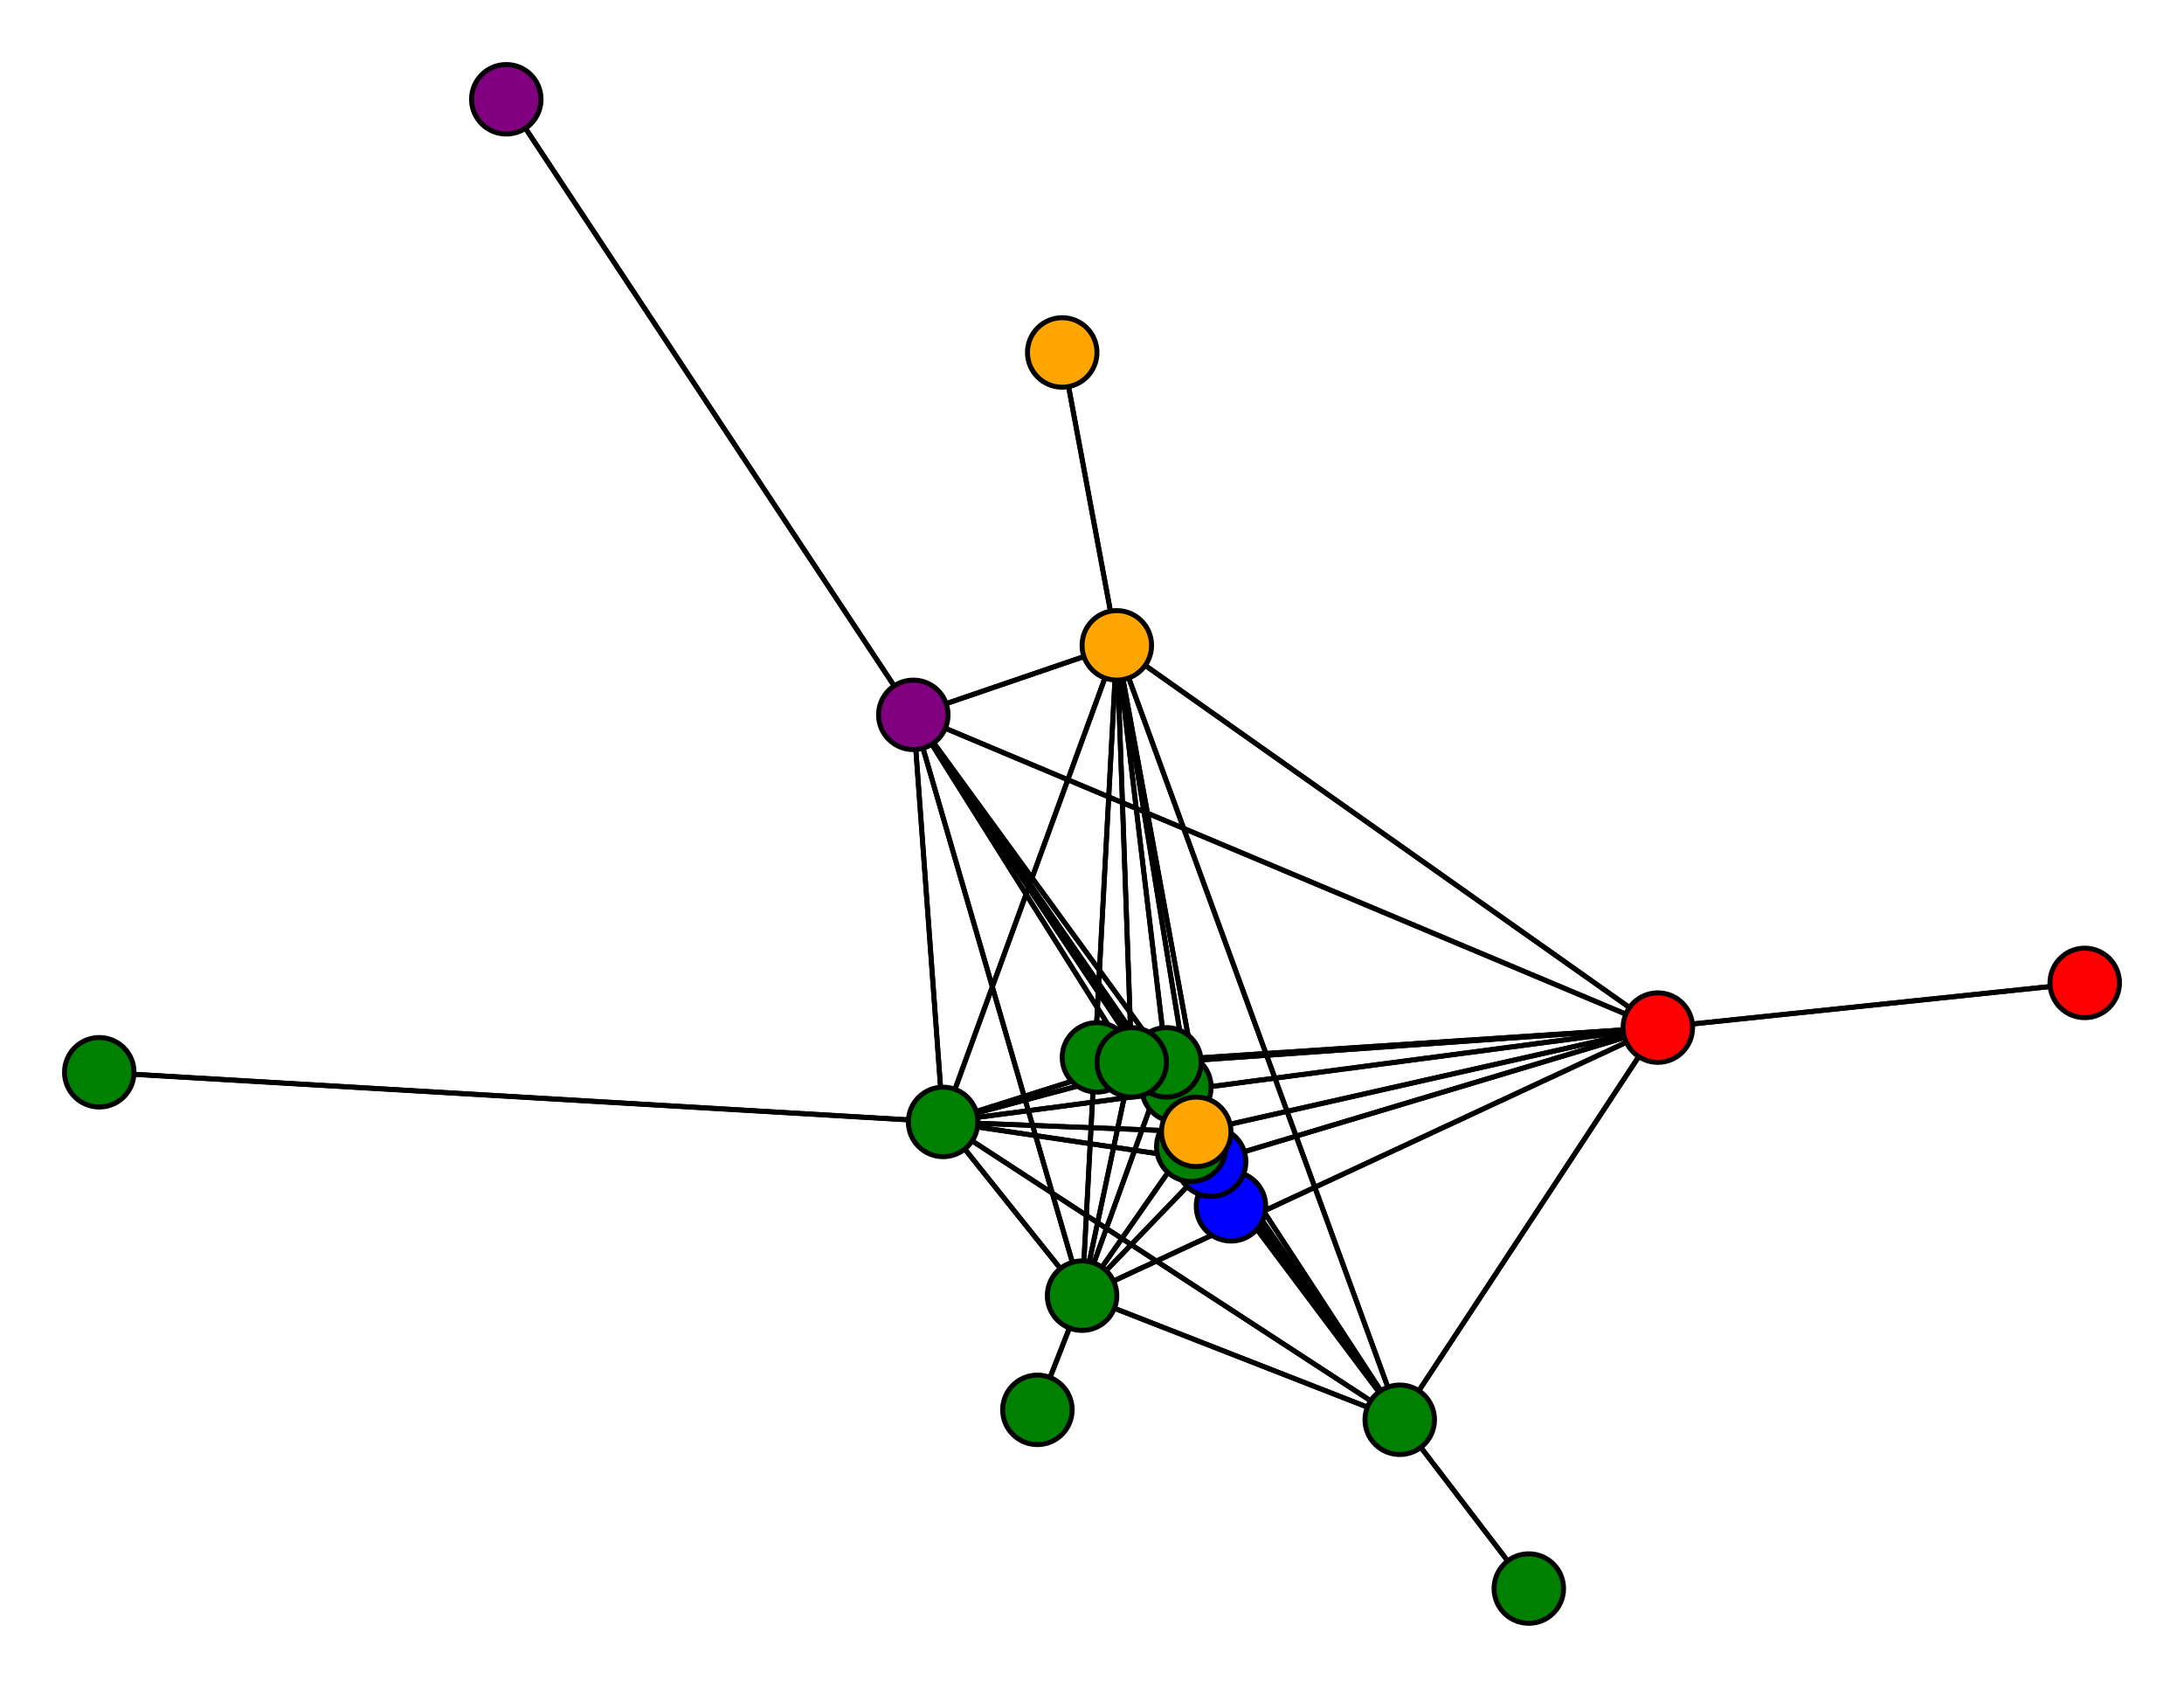 <svg width="440" height="340" xmlns="http://www.w3.org/2000/svg">
<path stroke-width="1" stroke="black" d="M 237 219 235 214"/>
<path stroke-width="1" stroke="black" d="M 190 226 228 214"/>
<path stroke-width="1" stroke="black" d="M 190 226 235 214"/>
<path stroke-width="1" stroke="black" d="M 20 216 190 226"/>
<path stroke-width="1" stroke="black" d="M 184 144 241 228"/>
<path stroke-width="1" stroke="black" d="M 184 144 244 234"/>
<path stroke-width="1" stroke="black" d="M 184 144 190 226"/>
<path stroke-width="1" stroke="black" d="M 184 144 102 20"/>
<path stroke-width="1" stroke="black" d="M 184 144 334 207"/>
<path stroke-width="1" stroke="black" d="M 184 144 225 130"/>
<path stroke-width="1" stroke="black" d="M 184 144 282 286"/>
<path stroke-width="1" stroke="black" d="M 184 144 218 261"/>
<path stroke-width="1" stroke="black" d="M 184 144 228 214"/>
<path stroke-width="1" stroke="black" d="M 184 144 235 214"/>
<path stroke-width="1" stroke="black" d="M 102 20 184 144"/>
<path stroke-width="1" stroke="black" d="M 334 207 241 228"/>
<path stroke-width="1" stroke="black" d="M 334 207 244 234"/>
<path stroke-width="1" stroke="black" d="M 334 207 190 226"/>
<path stroke-width="1" stroke="black" d="M 334 207 184 144"/>
<path stroke-width="1" stroke="black" d="M 334 207 420 198"/>
<path stroke-width="1" stroke="black" d="M 334 207 225 130"/>
<path stroke-width="1" stroke="black" d="M 334 207 282 286"/>
<path stroke-width="1" stroke="black" d="M 334 207 218 261"/>
<path stroke-width="1" stroke="black" d="M 334 207 228 214"/>
<path stroke-width="1" stroke="black" d="M 190 226 218 261"/>
<path stroke-width="1" stroke="black" d="M 190 226 282 286"/>
<path stroke-width="1" stroke="black" d="M 190 226 225 130"/>
<path stroke-width="1" stroke="black" d="M 190 226 334 207"/>
<path stroke-width="1" stroke="black" d="M 241 228 190 226"/>
<path stroke-width="1" stroke="black" d="M 241 228 184 144"/>
<path stroke-width="1" stroke="black" d="M 241 228 334 207"/>
<path stroke-width="1" stroke="black" d="M 241 228 225 130"/>
<path stroke-width="1" stroke="black" d="M 241 228 282 286"/>
<path stroke-width="1" stroke="black" d="M 241 228 218 261"/>
<path stroke-width="1" stroke="black" d="M 241 228 228 214"/>
<path stroke-width="1" stroke="black" d="M 241 228 235 214"/>
<path stroke-width="1" stroke="black" d="M 240 231 241 228"/>
<path stroke-width="1" stroke="black" d="M 244 234 241 228"/>
<path stroke-width="1" stroke="black" d="M 244 234 248 243"/>
<path stroke-width="1" stroke="black" d="M 334 207 235 214"/>
<path stroke-width="1" stroke="black" d="M 244 234 190 226"/>
<path stroke-width="1" stroke="black" d="M 244 234 334 207"/>
<path stroke-width="1" stroke="black" d="M 244 234 225 130"/>
<path stroke-width="1" stroke="black" d="M 244 234 282 286"/>
<path stroke-width="1" stroke="black" d="M 244 234 218 261"/>
<path stroke-width="1" stroke="black" d="M 244 234 228 214"/>
<path stroke-width="1" stroke="black" d="M 244 234 235 214"/>
<path stroke-width="1" stroke="black" d="M 248 243 244 234"/>
<path stroke-width="1" stroke="black" d="M 190 226 241 228"/>
<path stroke-width="1" stroke="black" d="M 190 226 244 234"/>
<path stroke-width="1" stroke="black" d="M 190 226 20 216"/>
<path stroke-width="1" stroke="black" d="M 190 226 184 144"/>
<path stroke-width="1" stroke="black" d="M 244 234 184 144"/>
<path stroke-width="1" stroke="black" d="M 420 198 334 207"/>
<path stroke-width="1" stroke="black" d="M 225 130 241 228"/>
<path stroke-width="1" stroke="black" d="M 225 130 244 234"/>
<path stroke-width="1" stroke="black" d="M 218 261 228 214"/>
<path stroke-width="1" stroke="black" d="M 218 261 235 214"/>
<path stroke-width="1" stroke="black" d="M 209 284 218 261"/>
<path stroke-width="1" stroke="black" d="M 228 214 241 228"/>
<path stroke-width="1" stroke="black" d="M 228 214 244 234"/>
<path stroke-width="1" stroke="black" d="M 228 214 190 226"/>
<path stroke-width="1" stroke="black" d="M 228 214 184 144"/>
<path stroke-width="1" stroke="black" d="M 228 214 334 207"/>
<path stroke-width="1" stroke="black" d="M 228 214 225 130"/>
<path stroke-width="1" stroke="black" d="M 228 214 282 286"/>
<path stroke-width="1" stroke="black" d="M 228 214 218 261"/>
<path stroke-width="1" stroke="black" d="M 218 261 209 284"/>
<path stroke-width="1" stroke="black" d="M 228 214 221 213"/>
<path stroke-width="1" stroke="black" d="M 221 213 228 214"/>
<path stroke-width="1" stroke="black" d="M 235 214 241 228"/>
<path stroke-width="1" stroke="black" d="M 235 214 244 234"/>
<path stroke-width="1" stroke="black" d="M 235 214 190 226"/>
<path stroke-width="1" stroke="black" d="M 235 214 184 144"/>
<path stroke-width="1" stroke="black" d="M 235 214 334 207"/>
<path stroke-width="1" stroke="black" d="M 235 214 225 130"/>
<path stroke-width="1" stroke="black" d="M 235 214 282 286"/>
<path stroke-width="1" stroke="black" d="M 235 214 218 261"/>
<path stroke-width="1" stroke="black" d="M 235 214 228 214"/>
<path stroke-width="1" stroke="black" d="M 235 214 237 219"/>
<path stroke-width="1" stroke="black" d="M 228 214 235 214"/>
<path stroke-width="1" stroke="black" d="M 241 228 244 234"/>
<path stroke-width="1" stroke="black" d="M 218 261 282 286"/>
<path stroke-width="1" stroke="black" d="M 218 261 334 207"/>
<path stroke-width="1" stroke="black" d="M 225 130 190 226"/>
<path stroke-width="1" stroke="black" d="M 225 130 184 144"/>
<path stroke-width="1" stroke="black" d="M 225 130 334 207"/>
<path stroke-width="1" stroke="black" d="M 225 130 214 71"/>
<path stroke-width="1" stroke="black" d="M 225 130 282 286"/>
<path stroke-width="1" stroke="black" d="M 225 130 218 261"/>
<path stroke-width="1" stroke="black" d="M 225 130 228 214"/>
<path stroke-width="1" stroke="black" d="M 225 130 235 214"/>
<path stroke-width="1" stroke="black" d="M 214 71 225 130"/>
<path stroke-width="1" stroke="black" d="M 282 286 241 228"/>
<path stroke-width="1" stroke="black" d="M 282 286 244 234"/>
<path stroke-width="1" stroke="black" d="M 218 261 225 130"/>
<path stroke-width="1" stroke="black" d="M 282 286 190 226"/>
<path stroke-width="1" stroke="black" d="M 282 286 334 207"/>
<path stroke-width="1" stroke="black" d="M 282 286 225 130"/>
<path stroke-width="1" stroke="black" d="M 282 286 308 320"/>
<path stroke-width="1" stroke="black" d="M 282 286 218 261"/>
<path stroke-width="1" stroke="black" d="M 282 286 228 214"/>
<path stroke-width="1" stroke="black" d="M 282 286 235 214"/>
<path stroke-width="1" stroke="black" d="M 308 320 282 286"/>
<path stroke-width="1" stroke="black" d="M 218 261 241 228"/>
<path stroke-width="1" stroke="black" d="M 218 261 244 234"/>
<path stroke-width="1" stroke="black" d="M 218 261 190 226"/>
<path stroke-width="1" stroke="black" d="M 218 261 184 144"/>
<path stroke-width="1" stroke="black" d="M 282 286 184 144"/>
<path stroke-width="1" stroke="black" d="M 241 228 240 231"/>
<circle cx="237" cy="219" r="7.0" style="fill:green;stroke:black;stroke-width:1.0"/>
<circle cx="235" cy="214" r="7.0" style="fill:green;stroke:black;stroke-width:1.0"/>
<circle cx="221" cy="213" r="7.0" style="fill:green;stroke:black;stroke-width:1.0"/>
<circle cx="228" cy="214" r="7.0" style="fill:green;stroke:black;stroke-width:1.0"/>
<circle cx="209" cy="284" r="7.0" style="fill:green;stroke:black;stroke-width:1.0"/>
<circle cx="218" cy="261" r="7.0" style="fill:green;stroke:black;stroke-width:1.0"/>
<circle cx="308" cy="320" r="7.0" style="fill:green;stroke:black;stroke-width:1.0"/>
<circle cx="282" cy="286" r="7.0" style="fill:green;stroke:black;stroke-width:1.0"/>
<circle cx="214" cy="71" r="7.0" style="fill:orange;stroke:black;stroke-width:1.0"/>
<circle cx="225" cy="130" r="7.0" style="fill:orange;stroke:black;stroke-width:1.0"/>
<circle cx="420" cy="198" r="7.0" style="fill:red;stroke:black;stroke-width:1.0"/>
<circle cx="334" cy="207" r="7.0" style="fill:red;stroke:black;stroke-width:1.0"/>
<circle cx="102" cy="20" r="7.0" style="fill:purple;stroke:black;stroke-width:1.0"/>
<circle cx="184" cy="144" r="7.0" style="fill:purple;stroke:black;stroke-width:1.0"/>
<circle cx="20" cy="216" r="7.0" style="fill:green;stroke:black;stroke-width:1.0"/>
<circle cx="190" cy="226" r="7.0" style="fill:green;stroke:black;stroke-width:1.0"/>
<circle cx="248" cy="243" r="7.0" style="fill:blue;stroke:black;stroke-width:1.0"/>
<circle cx="244" cy="234" r="7.0" style="fill:blue;stroke:black;stroke-width:1.0"/>
<circle cx="240" cy="231" r="7.0" style="fill:green;stroke:black;stroke-width:1.0"/>
<circle cx="241" cy="228" r="7.0" style="fill:orange;stroke:black;stroke-width:1.0"/>
</svg>
